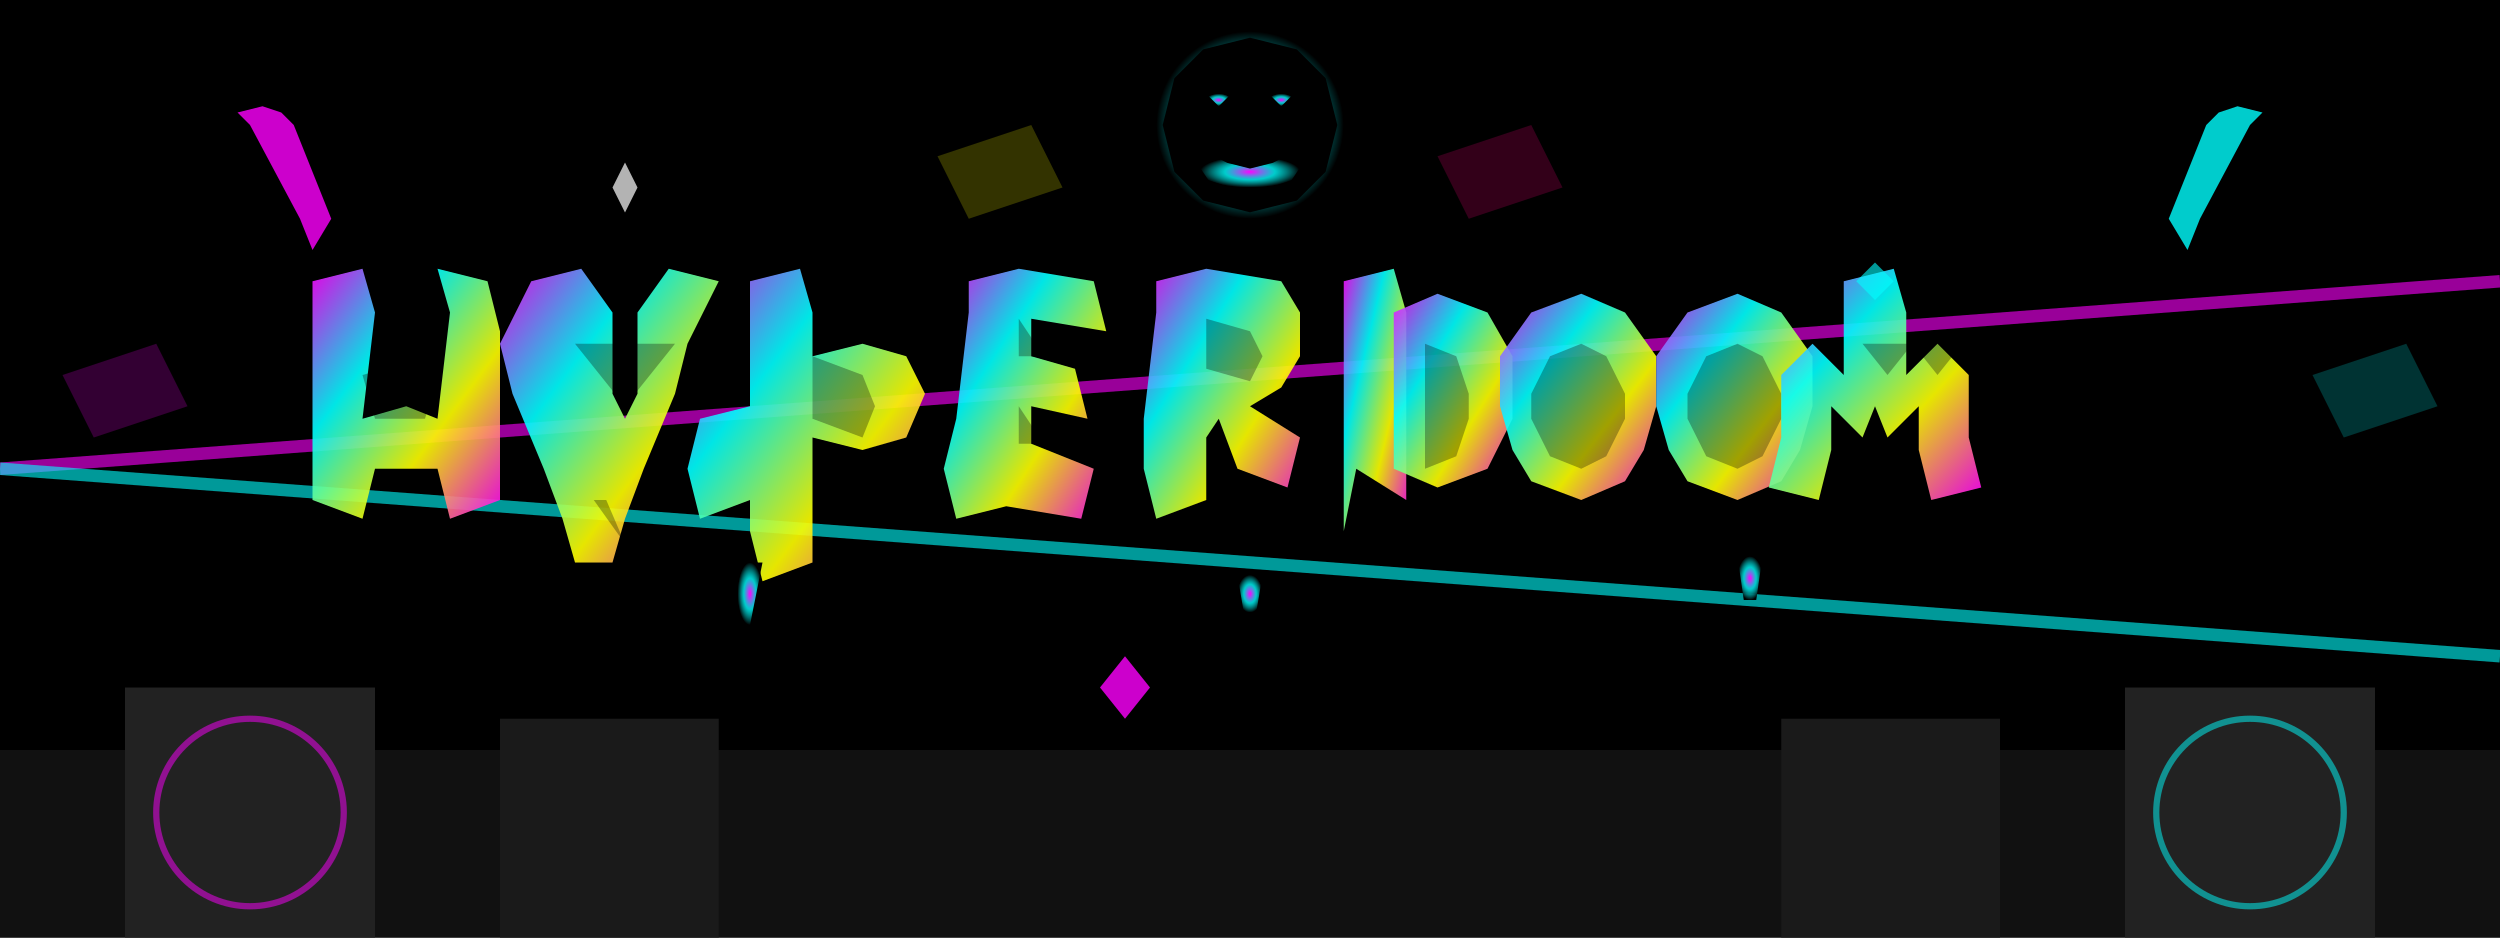 <svg width="400" height="150" xmlns="http://www.w3.org/2000/svg">
  <defs>
    <!-- Liquid metal gradient -->
    <radialGradient id="liquidMetal" cx="50%" cy="50%">
      <stop offset="0%" style="stop-color:#ff00ff;stop-opacity:1">
        <animate attributeName="stop-color" values="#ff00ff;#00ffff;#ffff00;#ff00ff" dur="3s" repeatCount="indefinite"/>
      </stop>
      <stop offset="50%" style="stop-color:#00ffff;stop-opacity:0.8">
        <animate attributeName="stop-color" values="#00ffff;#ffff00;#ff00ff;#00ffff" dur="3s" repeatCount="indefinite"/>
      </stop>
      <stop offset="100%" style="stop-color:#000000;stop-opacity:1"/>
    </radialGradient>
    
    <!-- N64 polygon gradient -->
    <linearGradient id="n64Poly" x1="0%" y1="0%" x2="100%" y2="100%">
      <stop offset="0%" style="stop-color:#ff00ff;stop-opacity:1"/>
      <stop offset="33%" style="stop-color:#00ffff;stop-opacity:1"/>
      <stop offset="66%" style="stop-color:#ffff00;stop-opacity:1"/>
      <stop offset="100%" style="stop-color:#ff00ff;stop-opacity:1"/>
    </linearGradient>
    
    <!-- Doom shadow -->
    <filter id="doomShadow">
      <feDropShadow dx="0" dy="0" stdDeviation="8" flood-color="#ff00ff" flood-opacity="0.8">
        <animate attributeName="flood-color" values="#ff00ff;#00ffff;#ffff00;#ff00ff" dur="2s" repeatCount="indefinite"/>
      </feDropShadow>
    </filter>
    
    <!-- N64 low-poly bevel -->
    <filter id="n64Bevel">
      <feConvolveMatrix order="3" kernelMatrix="0 -1 0 -1 5 -1 0 -1 0"/>
      <feOffset dx="2" dy="2" result="offset"/>
      <feFlood flood-color="#000000" flood-opacity="0.5"/>
      <feComposite in="SourceGraphic" operator="over"/>
    </filter>
  </defs>
  
  <!-- Void background -->
  <rect width="400" height="150" fill="#000000"/>
  
  <!-- Doom metal amp stack silhouette -->
  <rect x="0" y="120" width="400" height="30" fill="#111111"/>
  <rect x="20" y="110" width="40" height="40" fill="#222222"/>
  <rect x="80" y="115" width="35" height="35" fill="#1a1a1a"/>
  <rect x="285" y="115" width="35" height="35" fill="#1a1a1a"/>
  <rect x="340" y="110" width="40" height="40" fill="#222222"/>
  
  <!-- Rave laser beams -->
  <line x1="0" y1="75" x2="400" y2="45" stroke="#ff00ff" stroke-width="2" opacity="0.6">
    <animate attributeName="y1" values="75;85;75" dur="1s" repeatCount="indefinite"/>
    <animate attributeName="y2" values="45;55;45" dur="1s" repeatCount="indefinite"/>
  </line>
  <line x1="0" y1="75" x2="400" y2="105" stroke="#00ffff" stroke-width="2" opacity="0.6">
    <animate attributeName="y1" values="75;65;75" dur="1.5s" repeatCount="indefinite"/>
    <animate attributeName="y2" values="105;95;105" dur="1.5s" repeatCount="indefinite"/>
  </line>
  
  <!-- N64-style abstract polygon letterforms -->
  <g transform="translate(50, 75)" filter="url(#doomShadow)">
    <!-- 'h' as abstract N64 polygons -->
    <polygon points="0,-30 8,-32 10,-25 8,-8 15,-10 20,-8 22,-25 20,-32 28,-30 30,-22 30,5 22,8 20,0 10,0 8,8 0,5" 
             fill="url(#n64Poly)" opacity="0.9"/>
    <polygon points="8,-15 15,-17 20,-15 18,-8 10,-8" fill="#000000" opacity="0.3"/>
    
    <!-- 'y' as abstract N64 polygons -->
    <polygon points="35,-30 43,-32 48,-25 48,-12 50,-8 52,-12 52,-25 57,-32 65,-30 60,-20 58,-12 53,0 50,8 48,15 42,15 40,8 37,0 32,-12 30,-20" 
             fill="url(#n64Poly)" opacity="0.9"/>
    <polygon points="42,-20 46,-15 50,-10 54,-15 58,-20" fill="#000000" opacity="0.3"/>
    <polygon points="45,5 50,12 47,5" fill="#000000" opacity="0.3"/>
    
    <!-- 'p' as abstract N64 polygons -->
    <polygon points="70,-30 78,-32 80,-25 80,-18 88,-20 95,-18 98,-12 95,-5 88,-3 80,-5 80,15 72,18 70,10 70,5 62,8 60,0 62,-8 70,-10" 
             fill="url(#n64Poly)" opacity="0.9"/>
    <polygon points="80,-18 88,-15 90,-10 88,-5 80,-8" fill="#000000" opacity="0.3"/>
    
    <!-- 'e' as abstract N64 polygons -->
    <polygon points="105,-30 113,-32 125,-30 127,-22 115,-24 115,-18 122,-16 124,-8 115,-10 115,-4 125,0 123,8 111,6 103,8 101,0 103,-8 105,-25" 
             fill="url(#n64Poly)" opacity="0.9"/>
    <polygon points="113,-24 117,-18 113,-18" fill="#000000" opacity="0.3"/>
    <polygon points="113,-10 117,-4 113,-4" fill="#000000" opacity="0.3"/>
    
    <!-- 'r' as abstract N64 polygons -->
    <polygon points="135,-30 143,-32 155,-30 158,-25 158,-18 155,-13 150,-10 158,-5 156,3 148,0 145,-8 143,-5 143,5 135,8 133,0 133,-8 135,-25" 
             fill="url(#n64Poly)" opacity="0.9"/>
    <polygon points="143,-24 150,-22 152,-18 150,-14 143,-16" fill="#000000" opacity="0.3"/>
    
    <!-- 'd' as abstract N64 polygons -->
    <polygon points="165,-30 173,-32 175,-25 175,5 167,0 165,10 165,5 165,-25" 
             fill="url(#n64Poly)" opacity="0.9"/>
    <polygon points="173,-25 180,-28 188,-25 192,-18 192,-8 188,0 180,3 173,0 173,-8" 
             fill="url(#n64Poly)" opacity="0.9"/>
    <polygon points="178,-20 183,-18 185,-12 185,-8 183,-2 178,0" fill="#000000" opacity="0.3"/>
    
    <!-- 'o' as abstract N64 polygons -->
    <polygon points="195,-25 203,-28 210,-25 215,-18 215,-10 213,-3 210,2 203,5 195,2 192,-3 190,-10 190,-18" 
             fill="url(#n64Poly)" opacity="0.9"/>
    <polygon points="198,-18 203,-20 207,-18 210,-12 210,-8 207,-2 203,0 198,-2 195,-8 195,-12" fill="#000000" opacity="0.3"/>
    
    <!-- 'o' as abstract N64 polygons -->
    <polygon points="220,-25 228,-28 235,-25 240,-18 240,-10 238,-3 235,2 228,5 220,2 217,-3 215,-10 215,-18" 
             fill="url(#n64Poly)" opacity="0.9"/>
    <polygon points="223,-18 228,-20 232,-18 235,-12 235,-8 232,-2 228,0 223,-2 220,-8 220,-12" fill="#000000" opacity="0.3"/>
    
    <!-- 'm' as abstract N64 polygons -->
    <polygon points="245,-30 253,-32 255,-25 255,-15 260,-20 265,-15 265,-5 267,3 259,5 257,-3 257,-10 252,-5 250,-10 248,-5 243,-10 243,-3 241,5 233,3 235,-5 235,-15 240,-20 245,-15" 
             fill="url(#n64Poly)" opacity="0.9"/>
    <polygon points="248,-20 252,-15 256,-20 260,-15 264,-20" fill="#000000" opacity="0.3"/>
  </g>
  
  <!-- Melting/dripping effect with N64 polygons -->
  <g fill="url(#liquidMetal)">
    <polygon points="118,90 122,90 120,100 118,100">
      <animate attributeName="points" values="118,90 122,90 120,100 118,100;118,90 122,90 121,105 117,105;118,90 122,90 120,100 118,100" dur="2s" repeatCount="indefinite"/>
    </polygon>
    <polygon points="198,92 202,92 201,98 199,98">
      <animate attributeName="points" values="198,92 202,92 201,98 199,98;198,92 202,92 203,104 197,104;198,92 202,92 201,98 199,98" dur="1.5s" repeatCount="indefinite"/>
    </polygon>
    <polygon points="278,89 282,89 281,96 279,96">
      <animate attributeName="points" values="278,89 282,89 281,96 279,96;278,89 282,89 283,103 277,103;278,89 282,89 281,96 279,96" dur="1.8s" repeatCount="indefinite"/>
    </polygon>
  </g>
  
  <!-- Speaker cone vibrations -->
  <circle cx="40" cy="130" r="15" fill="none" stroke="#ff00ff" stroke-width="1" opacity="0.5">
    <animate attributeName="r" values="15;18;15" dur="0.1s" repeatCount="indefinite"/>
  </circle>
  <circle cx="360" cy="130" r="15" fill="none" stroke="#00ffff" stroke-width="1" opacity="0.5">
    <animate attributeName="r" values="15;18;15" dur="0.1s" repeatCount="indefinite"/>
  </circle>
  
  <!-- N64 fog/distance effect -->
  <rect x="0" y="0" width="400" height="30" fill="url(#fogGradient)" opacity="0.3"/>
  <defs>
    <linearGradient id="fogGradient" x1="0%" y1="0%" x2="0%" y2="100%">
      <stop offset="0%" style="stop-color:#000000;stop-opacity:1"/>
      <stop offset="100%" style="stop-color:#000000;stop-opacity:0"/>
    </linearGradient>
  </defs>
  
  <!-- N64-style vertex color bands -->
  <polygon points="10,60 25,55 30,65 15,70" fill="#ff00ff" opacity="0.2"/>
  <polygon points="370,60 385,55 390,65 375,70" fill="#00ffff" opacity="0.2"/>
  <polygon points="150,25 165,20 170,30 155,35" fill="#ffff00" opacity="0.2"/>
  <polygon points="230,25 245,20 250,30 235,35" fill="#ff0080" opacity="0.2"/>
  
  <!-- Low-poly sparkle effects -->
  <g transform="translate(100, 30)">
    <polygon points="0,-4 2,0 0,4 -2,0" fill="#ffffff" opacity="0.7">
      <animate attributeName="opacity" values="0.7;0.3;0.7" dur="1.5s" repeatCount="indefinite"/>
    </polygon>
  </g>
  <g transform="translate(300, 45)">
    <polygon points="0,-3 3,0 0,3 -3,0" fill="#00ffff" opacity="0.6">
      <animate attributeName="opacity" values="0.6;0.2;0.6" dur="2s" repeatCount="indefinite"/>
    </polygon>
  </g>
  <g transform="translate(180, 110)">
    <polygon points="0,-5 4,0 0,5 -4,0" fill="#ff00ff" opacity="0.8">
      <animate attributeName="opacity" values="0.8;0.3;0.8" dur="1.2s" repeatCount="indefinite"/>
    </polygon>
  </g>
  
  <!-- Acid house smiley gone doom with N64 polygons -->
  <g transform="translate(200, 20)">
    <polygon points="-15,0 -13,-8 -8,-13 0,-15 8,-13 13,-8 15,0 13,8 8,13 0,15 -8,13 -13,8" 
             fill="none" stroke="url(#liquidMetal)" stroke-width="2"/>
    <!-- Evil polygon eyes -->
    <polygon points="-7,-5 -5,-3 -3,-5" fill="url(#liquidMetal)"/>
    <polygon points="3,-5 5,-3 7,-5" fill="url(#liquidMetal)"/>
    <!-- Doom grin as polygons -->
    <polygon points="-8,5 -4,7 0,8 4,7 8,5 6,8 0,10 -6,8" fill="none" stroke="url(#liquidMetal)" stroke-width="2"/>
  </g>
  
  <!-- Rave glow sticks morphed into doom horns with N64 geometry -->
  <g transform="translate(50, 40)">
    <polygon points="0,0 -2,-5 -10,-20 -12,-22 -8,-23 -5,-22 -3,-20 3,-5" fill="#ff00ff" opacity="0.8">
      <animateTransform attributeName="transform" type="rotate" values="0;-10;0" dur="1s" repeatCount="indefinite"/>
    </polygon>
  </g>
  <g transform="translate(350, 40)">
    <polygon points="0,0 2,-5 10,-20 12,-22 8,-23 5,-22 3,-20 -3,-5" fill="#00ffff" opacity="0.8">
      <animateTransform attributeName="transform" type="rotate" values="0;10;0" dur="1s" repeatCount="indefinite"/>
    </polygon>
  </g>
</svg>